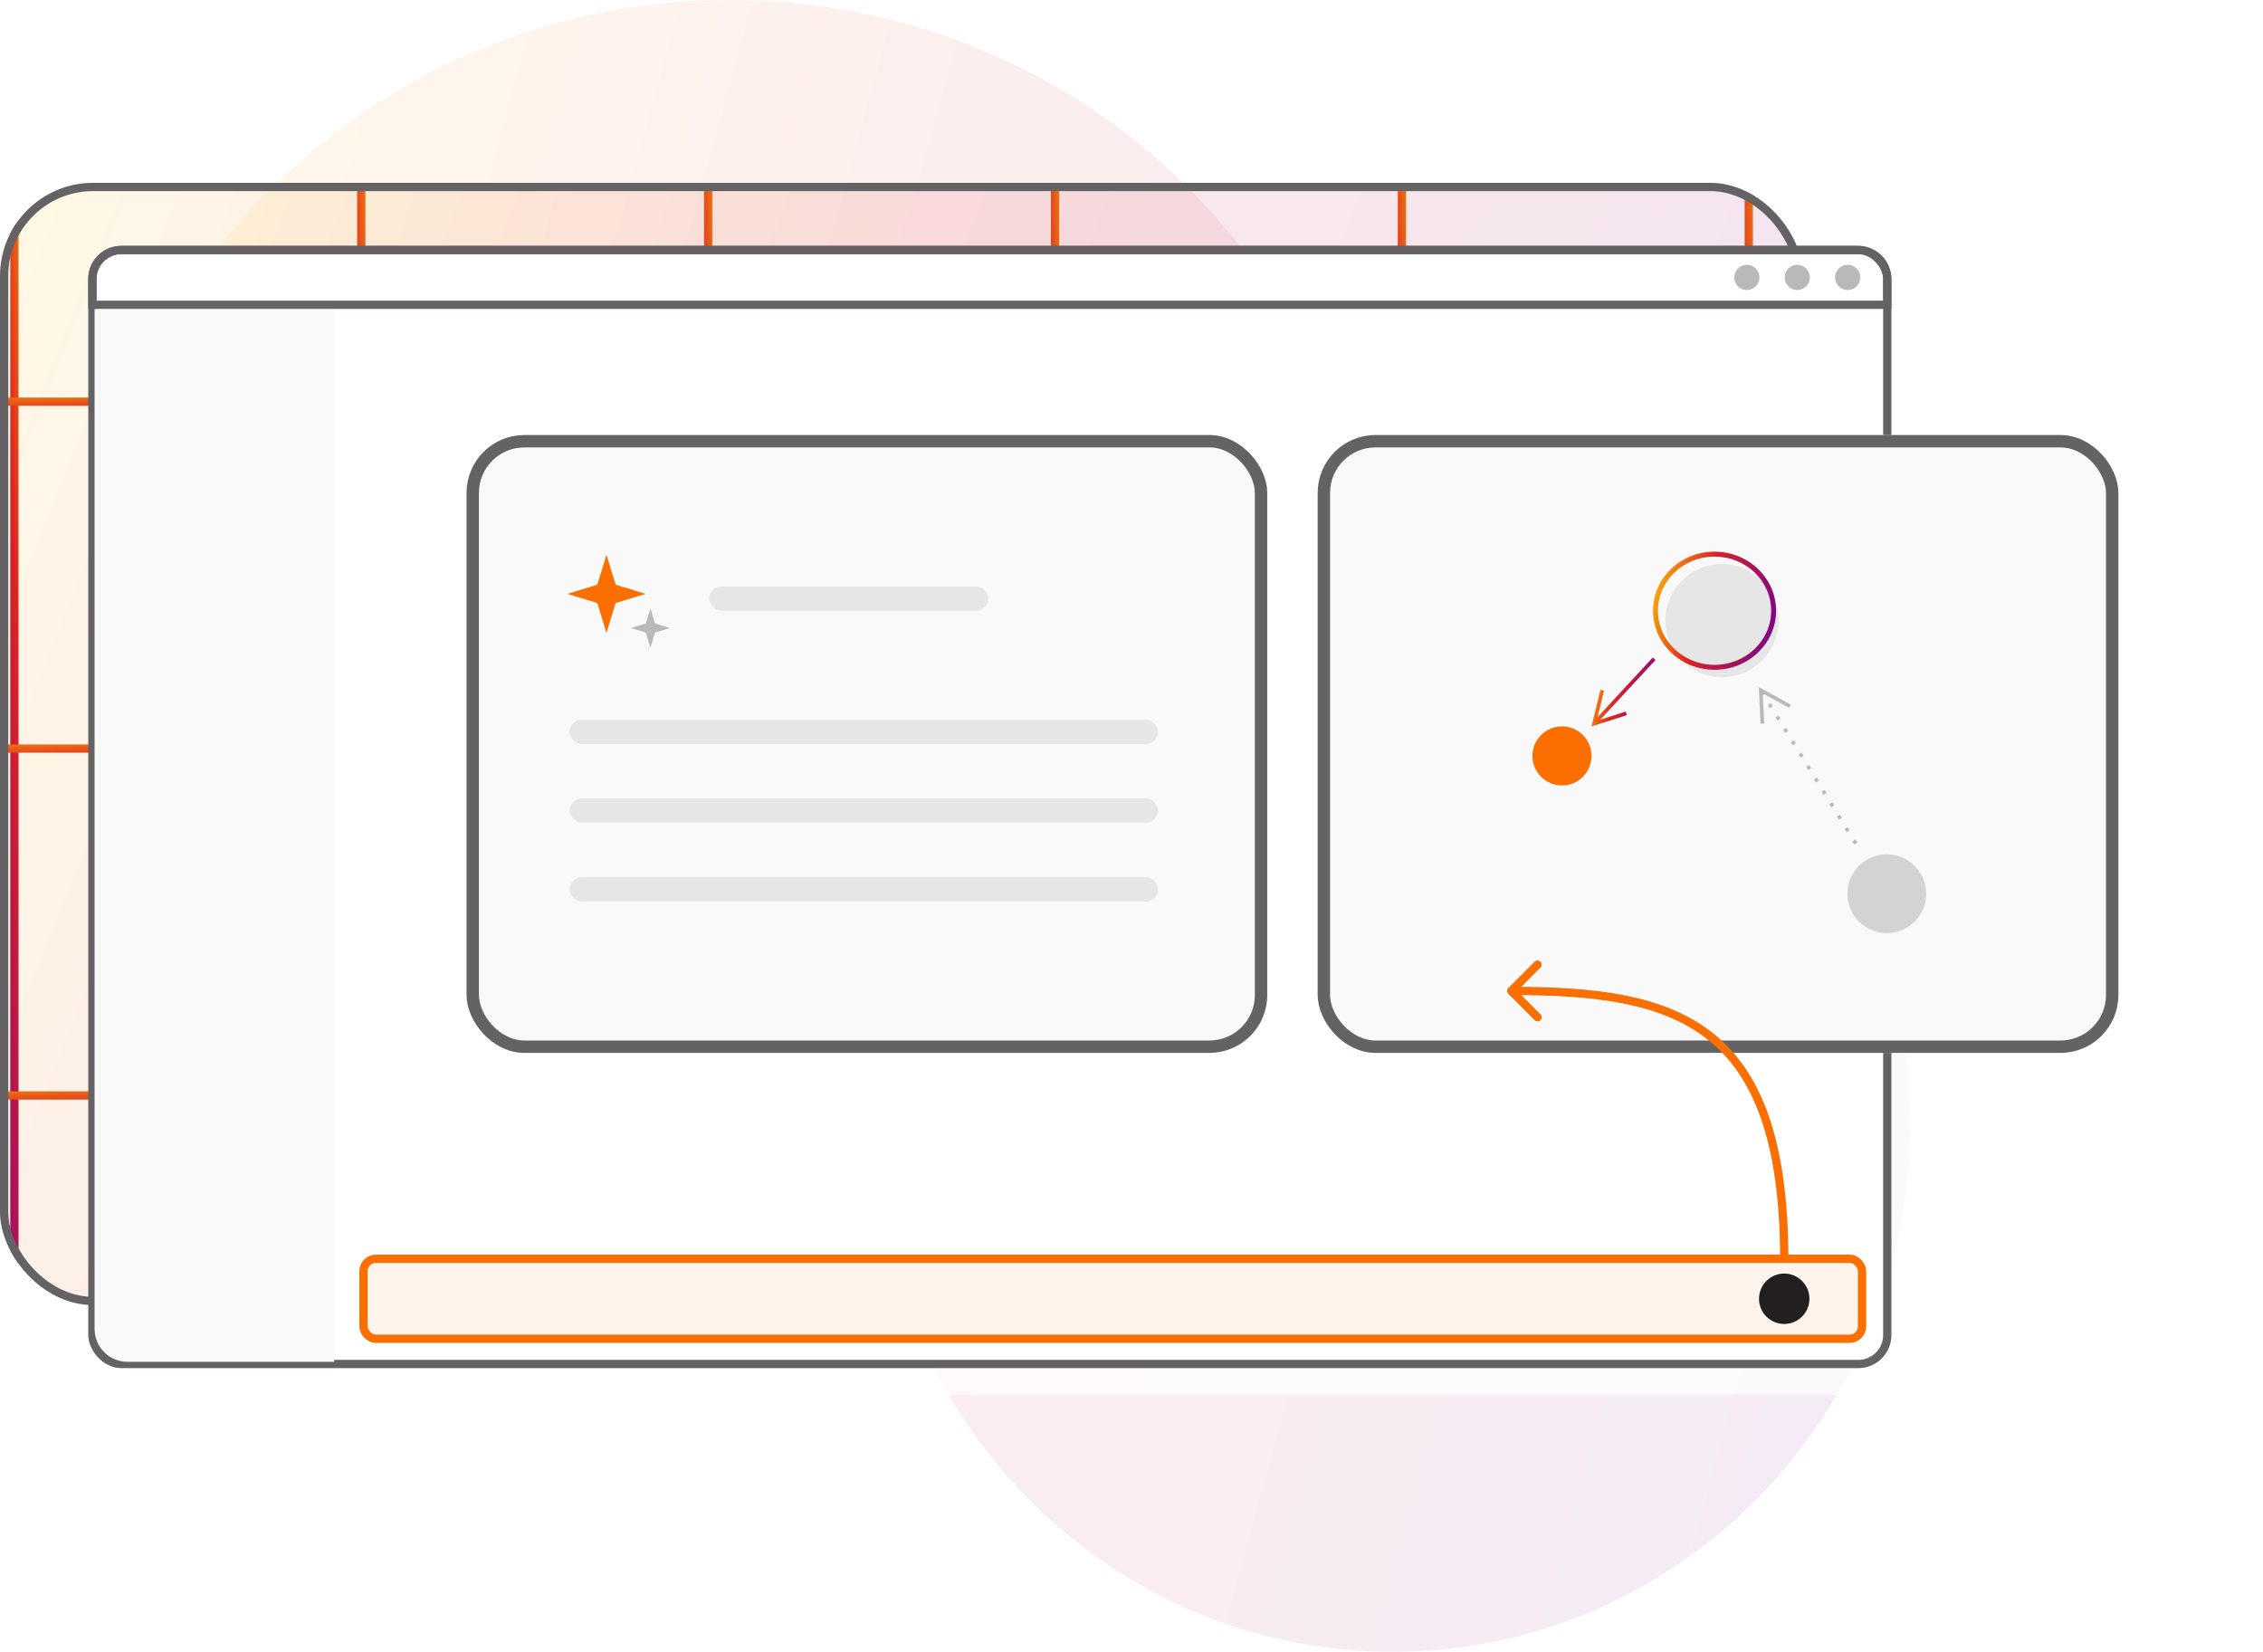 <svg width="274" height="200" viewBox="0 0 274 200" fill="none" xmlns="http://www.w3.org/2000/svg">
<path opacity="0.08" d="M168.621 72.047C167.746 72.047 166.87 72.084 166.002 72.113C163.979 31.957 130.008 0 88.392 0C45.475 0 10.687 33.983 10.687 75.878C10.687 117.772 45.475 151.755 88.392 151.755C94.783 151.758 101.15 150.991 107.357 149.471C113.419 178.349 138.541 200 168.621 200C203.233 200 231.298 171.343 231.298 135.998C231.298 100.652 203.233 72.047 168.621 72.047Z" fill="url(#paint0_linear_1989_22758)"/>
<g clip-path="url(#clip0_1989_22758)">
<rect y="22.137" width="218.321" height="135.878" rx="11.275" fill="url(#paint1_linear_1989_22758)" fill-opacity="0.1"/>
<line x1="1.745" y1="22.137" x2="1.745" y2="200.137" stroke="url(#paint2_linear_1989_22758)"/>
<line x1="43.745" y1="22.137" x2="43.745" y2="200.137" stroke="url(#paint3_linear_1989_22758)"/>
<line x1="85.745" y1="22.137" x2="85.745" y2="200.137" stroke="url(#paint4_linear_1989_22758)"/>
<line x1="127.745" y1="22.137" x2="127.745" y2="200.137" stroke="url(#paint5_linear_1989_22758)"/>
<line x1="169.745" y1="22.137" x2="169.745" y2="200.137" stroke="url(#paint6_linear_1989_22758)"/>
<line x1="211.745" y1="22.137" x2="211.745" y2="200.137" stroke="url(#paint7_linear_1989_22758)"/>
<line y1="48.638" x2="286" y2="48.638" stroke="url(#paint8_linear_1989_22758)"/>
<line y1="90.638" x2="286" y2="90.638" stroke="url(#paint9_linear_1989_22758)"/>
<line y1="132.637" x2="286" y2="132.637" stroke="url(#paint10_linear_1989_22758)"/>
</g>
<rect x="0.5" y="22.637" width="217.321" height="134.878" rx="10.775" stroke="#646265"/>
<rect opacity="0.72" x="13.076" y="36.282" width="218.221" height="132.58" rx="4" fill="white"/>
<rect x="11.187" y="30.271" width="217.321" height="134.878" rx="3.5" fill="white" stroke="#646265"/>
<g filter="url(#filter0_d_1989_22758)">
<rect x="56.489" y="52.672" width="96.947" height="74.809" rx="7.004" fill="#F9F9F9"/>
<rect x="57.239" y="53.422" width="95.447" height="73.309" rx="6.254" stroke="#646265" stroke-width="1.5"/>
<rect x="85.866" y="71.008" width="33.784" height="2.934" rx="1.467" fill="#E6E6E6"/>
<rect x="68.974" y="87.143" width="71.241" height="2.934" rx="1.467" fill="#E6E6E6"/>
<rect x="68.974" y="96.677" width="71.241" height="2.934" rx="1.467" fill="#E6E6E6"/>
<rect x="68.974" y="106.212" width="71.241" height="2.934" rx="1.467" fill="#E6E6E6"/>
<path d="M74.54 73.013L73.432 76.634L72.323 73.013L68.702 71.905L72.323 70.796L73.432 67.175L74.54 70.796L78.161 71.905L74.54 73.013Z" fill="#FB6E00"/>
<path d="M79.306 76.597L78.752 78.408L78.198 76.597L76.388 76.043L78.198 75.489L78.752 73.678L79.306 75.489L81.117 76.043L79.306 76.597Z" fill="#BAB8BB"/>
</g>
<g filter="url(#filter1_d_1989_22758)">
<rect x="159.542" y="52.672" width="96.947" height="74.809" rx="7.004" fill="#F9F9F9"/>
<rect x="160.292" y="53.422" width="95.447" height="73.309" rx="6.254" stroke="#646265" stroke-width="1.5"/>
<path d="M208.488 81.99C212.273 81.99 215.341 78.921 215.341 75.137C215.341 71.352 212.273 68.284 208.488 68.284C204.703 68.284 201.635 71.352 201.635 75.137C201.635 78.921 204.703 81.99 208.488 81.99Z" fill="#E6E6E6"/>
<path d="M189.121 95.1C191.096 95.1 192.696 93.499 192.696 91.524C192.696 89.55 191.096 87.949 189.121 87.949C187.146 87.949 185.545 89.55 185.545 91.524C185.545 93.499 187.146 95.1 189.121 95.1Z" fill="#FB6E00"/>
<path opacity="0.6" d="M228.451 112.977C231.084 112.977 233.218 110.843 233.218 108.21C233.218 105.577 231.084 103.443 228.451 103.443C225.818 103.443 223.684 105.577 223.684 108.21C223.684 110.843 225.818 112.977 228.451 112.977Z" fill="#BAB8BB"/>
<path fill-rule="evenodd" clip-rule="evenodd" d="M207.594 67.39C203.797 67.39 200.741 70.337 200.741 73.945C200.741 77.553 203.797 80.5 207.594 80.5C211.391 80.5 214.447 77.553 214.447 73.945C214.447 70.337 211.391 67.39 207.594 67.39ZM200.145 73.945C200.145 69.984 203.492 66.794 207.594 66.794C211.696 66.794 215.043 69.984 215.043 73.945C215.043 77.906 211.696 81.096 207.594 81.096C203.492 81.096 200.145 77.906 200.145 73.945Z" fill="url(#paint11_linear_1989_22758)"/>
<path d="M224.643 101.64L224.876 102.016L224.505 102.251L224.272 101.875L224.643 101.64ZM223.714 100.139L223.946 100.514L223.575 100.749L223.343 100.374L223.714 100.139ZM222.784 98.638L223.017 99.013L222.646 99.248L222.413 98.873L222.784 98.638ZM221.855 97.136L222.087 97.511L221.716 97.747L221.484 97.371L221.855 97.136ZM220.925 95.635L221.158 96.01L220.787 96.245L220.554 95.87L220.925 95.635ZM219.996 94.133L220.228 94.509L219.857 94.744L219.625 94.369L219.996 94.133ZM219.066 92.632L219.299 93.007L218.928 93.243L218.695 92.867L219.066 92.632ZM218.137 91.131L218.369 91.506L217.998 91.741L217.766 91.366L218.137 91.131ZM217.207 89.629L217.44 90.005L217.069 90.24L216.836 89.865L217.207 89.629ZM216.278 88.128L216.51 88.503L216.139 88.739L215.907 88.363L216.278 88.128ZM212.957 83.181L213.299 83.37L216.827 85.314L216.618 85.703L213.63 84.057L213.442 84.177L213.603 87.615L213.166 87.636L212.976 83.575L212.957 83.181ZM215.348 86.627L215.581 87.002L215.21 87.237L214.977 86.862L215.348 86.627ZM214.419 85.125L214.651 85.501L214.28 85.736L214.048 85.36L214.419 85.125Z" fill="#BAB8BB"/>
<path d="M200.119 79.606L200.443 79.916L195.602 85.142L193.752 87.139L196.84 86.158L196.973 86.589L193.074 87.829L192.696 87.949L192.791 87.559L193.773 83.53L194.205 83.638L193.427 86.829L195.278 84.832L200.119 79.606Z" fill="url(#paint12_linear_1989_22758)"/>
</g>
<path d="M11.45 37.404H40.458V164.885H15.45C13.241 164.885 11.45 163.095 11.45 160.885V37.404Z" fill="#F9F9F9"/>
<rect x="44.011" y="152.408" width="181.443" height="9.687" rx="1.5" fill="#FFF4EB" stroke="#FB6E00"/>
<circle cx="216.03" cy="157.252" r="3.053" fill="#231F20"/>
<path d="M11.187 33.771C11.187 31.838 12.754 30.271 14.687 30.271H225.008C226.941 30.271 228.508 31.838 228.508 33.771V36.904H11.187V33.771Z" stroke="#646265"/>
<circle cx="211.505" cy="33.588" r="1.527" fill="#BAB8BB"/>
<circle cx="217.612" cy="33.588" r="1.527" fill="#BAB8BB"/>
<circle cx="223.719" cy="33.588" r="1.527" fill="#BAB8BB"/>
<path d="M182.628 120.33C182.433 120.135 182.433 119.818 182.628 119.623L185.81 116.441C186.005 116.246 186.322 116.246 186.517 116.441C186.712 116.636 186.712 116.953 186.517 117.148L183.689 119.977L186.517 122.805C186.712 123 186.712 123.317 186.517 123.512C186.322 123.707 186.005 123.707 185.81 123.512L182.628 120.33ZM182.981 119.477C192.931 119.477 201.359 120.366 207.282 125.002C213.237 129.662 216.533 137.994 216.533 152.526H215.533C215.533 138.108 212.259 130.166 206.666 125.789C201.041 121.387 192.942 120.477 182.981 120.477V119.477Z" fill="#FB6E00"/>
<defs>
<filter id="filter0_d_1989_22758" x="38.978" y="35.161" width="131.968" height="109.83" filterUnits="userSpaceOnUse" color-interpolation-filters="sRGB">
<feFlood flood-opacity="0" result="BackgroundImageFix"/>
<feColorMatrix in="SourceAlpha" type="matrix" values="0 0 0 0 0 0 0 0 0 0 0 0 0 0 0 0 0 0 127 0" result="hardAlpha"/>
<feOffset/>
<feGaussianBlur stdDeviation="8.755"/>
<feComposite in2="hardAlpha" operator="out"/>
<feColorMatrix type="matrix" values="0 0 0 0 0 0 0 0 0 0 0 0 0 0 0 0 0 0 0.05 0"/>
<feBlend mode="normal" in2="BackgroundImageFix" result="effect1_dropShadow_1989_22758"/>
<feBlend mode="normal" in="SourceGraphic" in2="effect1_dropShadow_1989_22758" result="shape"/>
</filter>
<filter id="filter1_d_1989_22758" x="142.031" y="35.161" width="131.968" height="109.83" filterUnits="userSpaceOnUse" color-interpolation-filters="sRGB">
<feFlood flood-opacity="0" result="BackgroundImageFix"/>
<feColorMatrix in="SourceAlpha" type="matrix" values="0 0 0 0 0 0 0 0 0 0 0 0 0 0 0 0 0 0 127 0" result="hardAlpha"/>
<feOffset/>
<feGaussianBlur stdDeviation="8.755"/>
<feComposite in2="hardAlpha" operator="out"/>
<feColorMatrix type="matrix" values="0 0 0 0 0 0 0 0 0 0 0 0 0 0 0 0 0 0 0.05 0"/>
<feBlend mode="normal" in2="BackgroundImageFix" result="effect1_dropShadow_1989_22758"/>
<feBlend mode="normal" in="SourceGraphic" in2="effect1_dropShadow_1989_22758" result="shape"/>
</filter>
<linearGradient id="paint0_linear_1989_22758" x1="10.687" y1="0" x2="266.962" y2="70.671" gradientUnits="userSpaceOnUse">
<stop stop-color="#FFC500"/>
<stop offset="0.411" stop-color="#DC2223"/>
<stop offset="1" stop-color="#720096"/>
</linearGradient>
<linearGradient id="paint1_linear_1989_22758" x1="0" y1="22.137" x2="234.986" y2="116.528" gradientUnits="userSpaceOnUse">
<stop stop-color="#FFC500"/>
<stop offset="0.411" stop-color="#DC2223"/>
<stop offset="1" stop-color="#720096"/>
</linearGradient>
<linearGradient id="paint2_linear_1989_22758" x1="1.245" y1="-68.797" x2="-9.155" y2="-68.433" gradientUnits="userSpaceOnUse">
<stop stop-color="#FFC500"/>
<stop offset="0.411" stop-color="#DC2223"/>
<stop offset="1" stop-color="#720096"/>
</linearGradient>
<linearGradient id="paint3_linear_1989_22758" x1="43.245" y1="-68.797" x2="32.845" y2="-68.433" gradientUnits="userSpaceOnUse">
<stop stop-color="#FFC500"/>
<stop offset="0.411" stop-color="#DC2223"/>
<stop offset="1" stop-color="#720096"/>
</linearGradient>
<linearGradient id="paint4_linear_1989_22758" x1="85.245" y1="-68.797" x2="74.845" y2="-68.433" gradientUnits="userSpaceOnUse">
<stop stop-color="#FFC500"/>
<stop offset="0.411" stop-color="#DC2223"/>
<stop offset="1" stop-color="#720096"/>
</linearGradient>
<linearGradient id="paint5_linear_1989_22758" x1="127.245" y1="-68.797" x2="116.845" y2="-68.433" gradientUnits="userSpaceOnUse">
<stop stop-color="#FFC500"/>
<stop offset="0.411" stop-color="#DC2223"/>
<stop offset="1" stop-color="#720096"/>
</linearGradient>
<linearGradient id="paint6_linear_1989_22758" x1="169.245" y1="-68.797" x2="158.845" y2="-68.433" gradientUnits="userSpaceOnUse">
<stop stop-color="#FFC500"/>
<stop offset="0.411" stop-color="#DC2223"/>
<stop offset="1" stop-color="#720096"/>
</linearGradient>
<linearGradient id="paint7_linear_1989_22758" x1="211.245" y1="-68.797" x2="200.845" y2="-68.433" gradientUnits="userSpaceOnUse">
<stop stop-color="#FFC500"/>
<stop offset="0.411" stop-color="#DC2223"/>
<stop offset="1" stop-color="#720096"/>
</linearGradient>
<linearGradient id="paint8_linear_1989_22758" x1="-146.109" y1="49.138" x2="-145.882" y2="59.545" gradientUnits="userSpaceOnUse">
<stop stop-color="#FFC500"/>
<stop offset="0.411" stop-color="#DC2223"/>
<stop offset="1" stop-color="#720096"/>
</linearGradient>
<linearGradient id="paint9_linear_1989_22758" x1="-146.109" y1="91.138" x2="-145.882" y2="101.545" gradientUnits="userSpaceOnUse">
<stop stop-color="#FFC500"/>
<stop offset="0.411" stop-color="#DC2223"/>
<stop offset="1" stop-color="#720096"/>
</linearGradient>
<linearGradient id="paint10_linear_1989_22758" x1="-146.109" y1="133.137" x2="-145.882" y2="143.545" gradientUnits="userSpaceOnUse">
<stop stop-color="#FFC500"/>
<stop offset="0.411" stop-color="#DC2223"/>
<stop offset="1" stop-color="#720096"/>
</linearGradient>
<linearGradient id="paint11_linear_1989_22758" x1="200.145" y1="66.794" x2="217.585" y2="71.335" gradientUnits="userSpaceOnUse">
<stop stop-color="#FFC500"/>
<stop offset="0.411" stop-color="#DC2223"/>
<stop offset="1" stop-color="#720096"/>
</linearGradient>
<linearGradient id="paint12_linear_1989_22758" x1="192.696" y1="79.606" x2="201.885" y2="81.739" gradientUnits="userSpaceOnUse">
<stop stop-color="#FFC500"/>
<stop offset="0.411" stop-color="#DC2223"/>
<stop offset="1" stop-color="#720096"/>
</linearGradient>
<clipPath id="clip0_1989_22758">
<rect y="22.137" width="218.321" height="135.878" rx="11.275" fill="white"/>
</clipPath>
</defs>
</svg>
